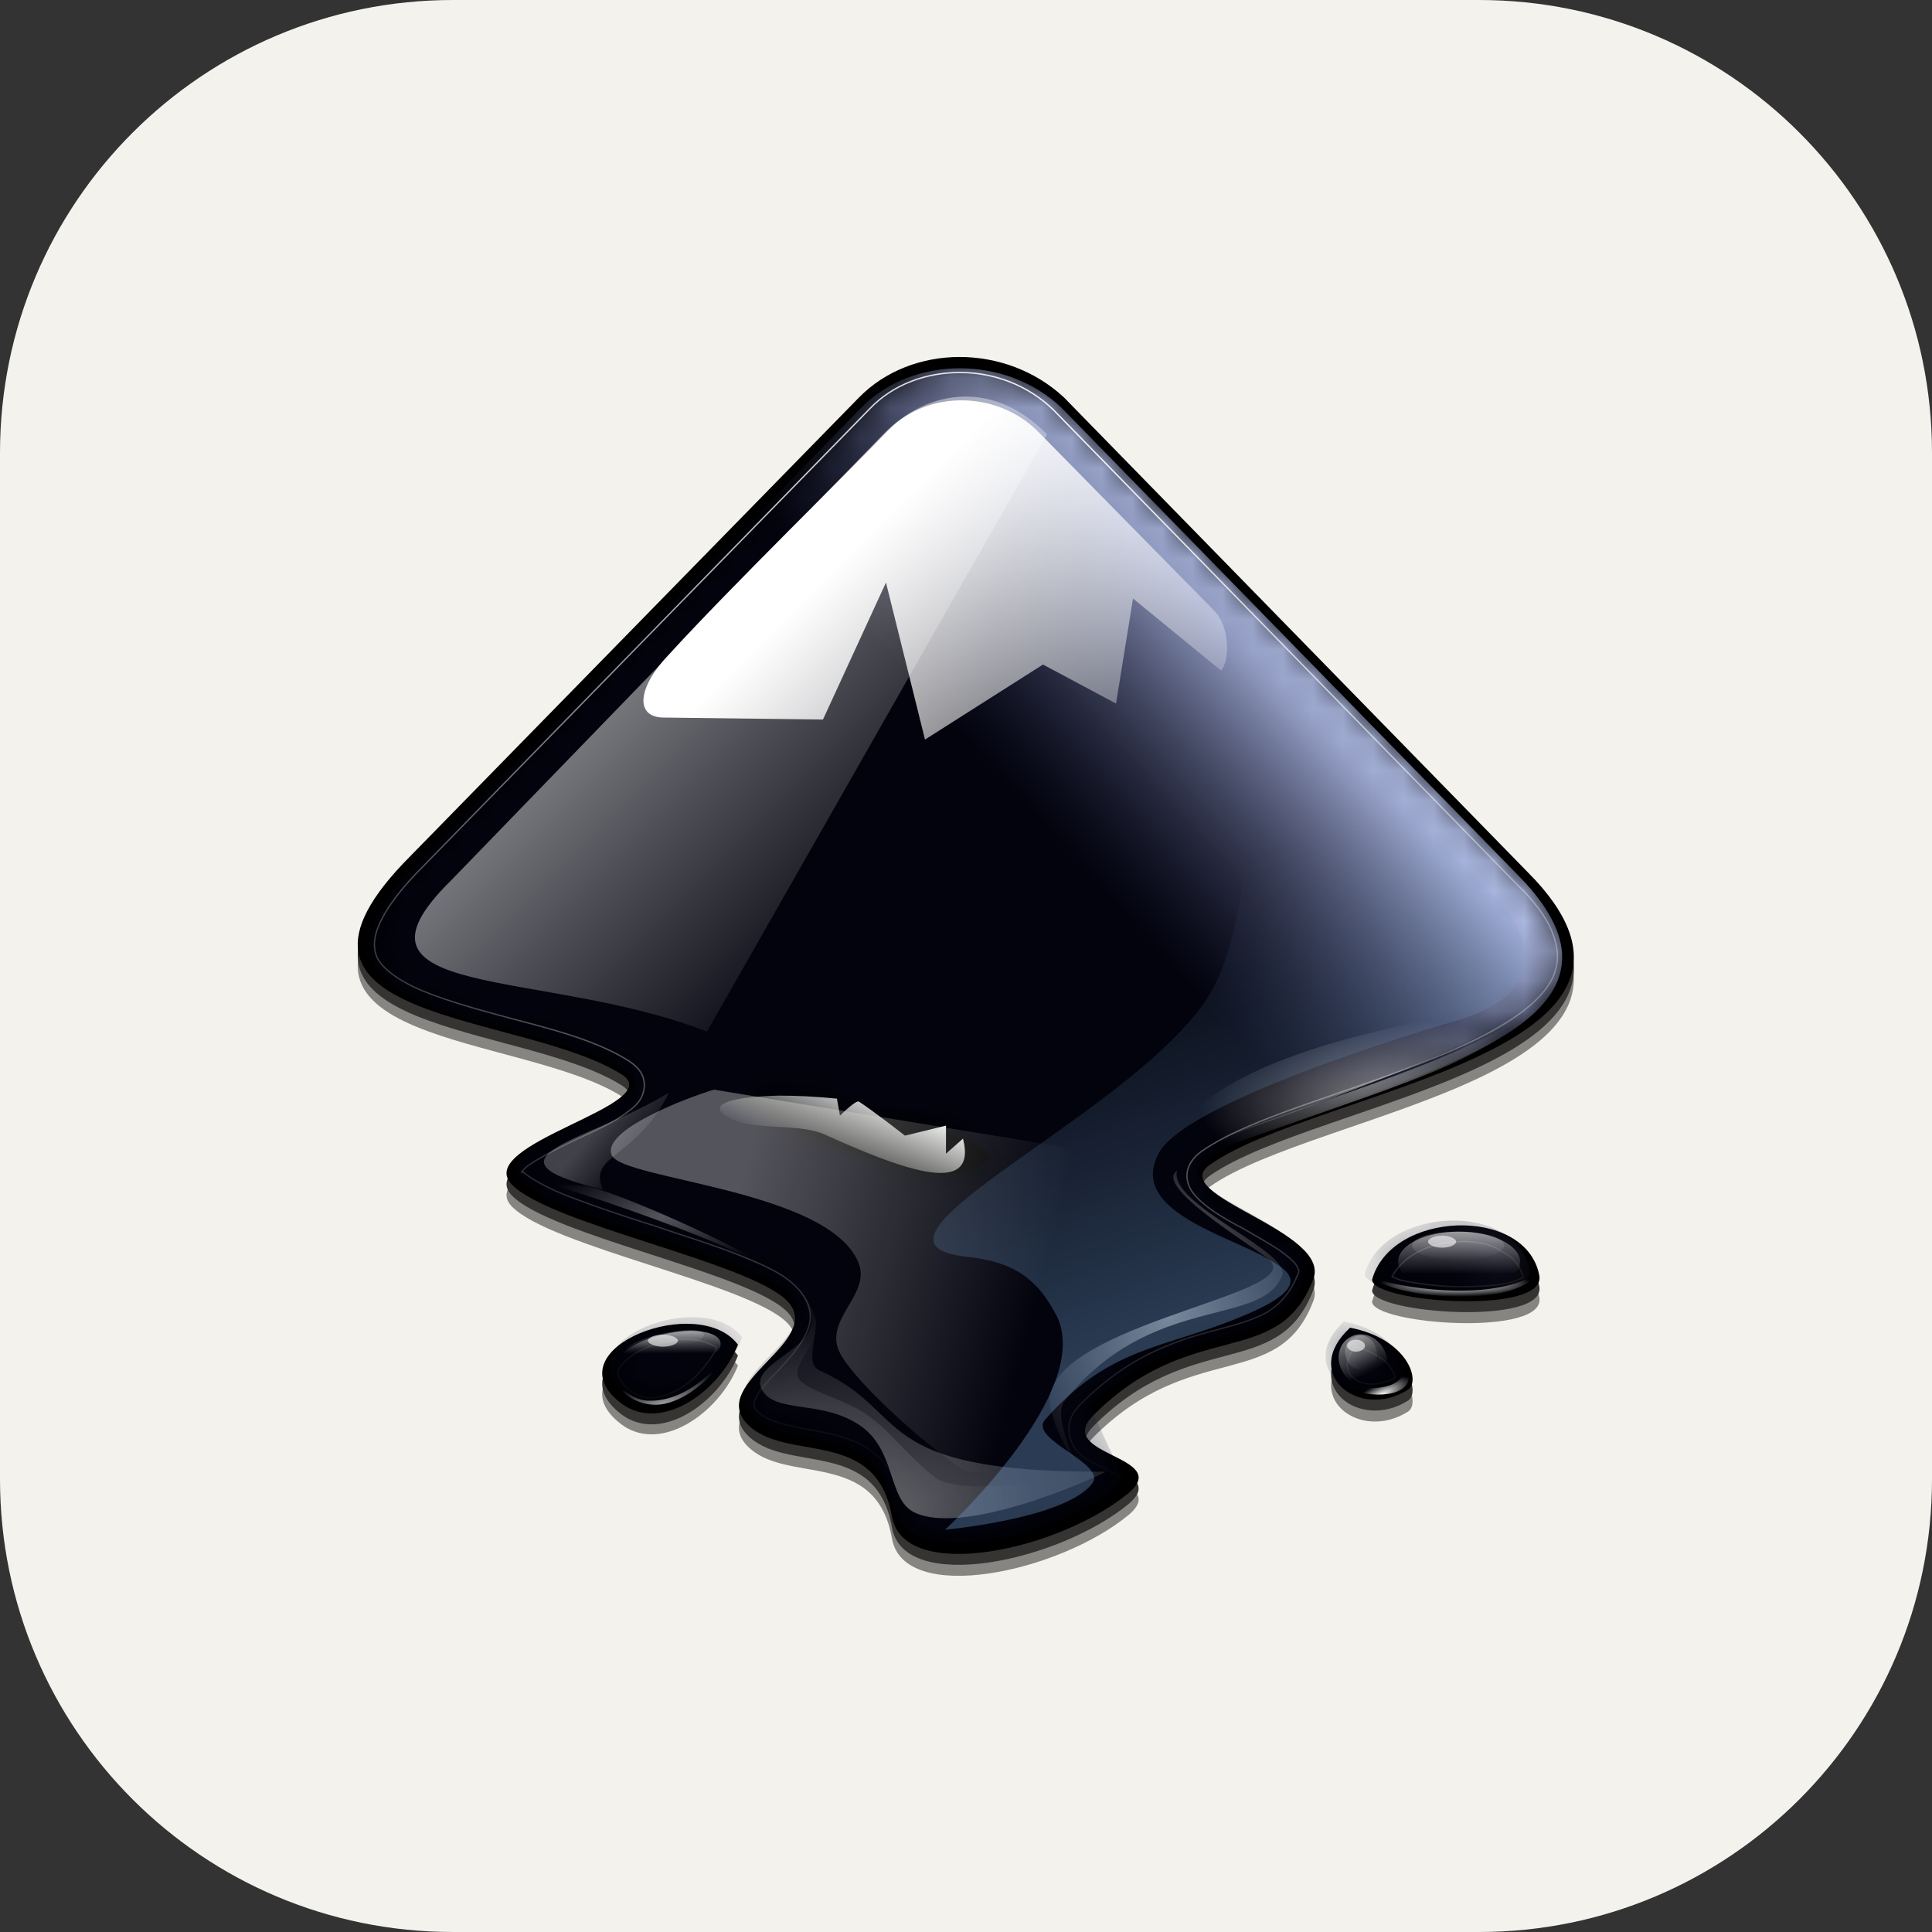 <svg width="64" height="64" viewBox="0 0 64 64" fill="none" xmlns="http://www.w3.org/2000/svg">
<rect x="0" y="0" width="64" height="64" fill="#333333" stroke="none"/>
<g clip-path="url(#clip0_1126_2247)">
<path d="M49 0H15C6.716 0 0 6.716 0 15V49C0 57.284 6.716 64 15 64H49C57.284 64 64 57.284 64 49V15C64 6.716 57.284 0 49 0Z" fill="#F4F2ED"/>
<g opacity="0.783">
<path d="M28.455 13.528L13.611 28.703C8.012 34.302 17.256 33.838 20.602 35.959C22.16 36.953 15.632 38.245 16.958 39.604C18.25 40.929 24.777 42.155 26.069 43.447C27.362 44.772 23.452 46.164 24.744 47.523C26.003 48.848 29.018 47.589 29.548 50.604C29.946 52.824 35.082 51.73 37.401 49.809C38.826 48.583 34.916 48.583 36.208 47.257C39.455 43.977 42.338 45.766 43.498 42.751C44.16 41.128 38.594 39.968 40.085 38.941C43.63 36.456 56.552 35.197 50.588 29.233L35.247 13.528C33.326 11.739 30.211 11.739 28.455 13.528ZM45.452 42.751C45.452 43.513 51.317 43.944 50.986 42.586C50.522 40.266 46.082 40.465 45.452 42.751ZM20.47 46.76C21.795 47.92 23.816 46.495 24.446 44.905C23.154 43.182 18.382 44.971 20.47 46.76ZM44.723 44.342C43.067 45.866 45.022 47.423 46.645 46.396C47.076 46.098 46.612 44.706 44.723 44.342Z" fill="black"/>
<path opacity="0.576" d="M28.455 13.859L13.611 29.034C8.012 34.667 17.256 34.203 20.602 36.323C22.16 37.317 15.632 38.61 16.958 39.968C18.25 41.293 24.777 42.519 26.069 43.812C27.362 45.137 23.452 46.529 24.744 47.887C26.003 49.212 29.018 47.953 29.548 50.968C29.946 53.188 35.082 52.095 37.401 50.173C38.826 48.947 34.916 48.947 36.208 47.622C39.455 44.342 42.338 46.131 43.498 43.116C44.16 41.492 38.594 40.333 40.085 39.305C43.597 36.82 56.552 35.561 50.588 29.597L35.247 13.859C33.326 12.07 30.211 12.07 28.455 13.859ZM45.452 43.116C45.452 43.878 51.317 44.309 50.986 42.95C50.522 40.631 46.082 40.796 45.452 43.116ZM20.47 47.092C21.795 48.251 23.816 46.827 24.446 45.236C23.154 43.547 18.382 45.336 20.47 47.092ZM44.723 44.706C43.067 46.23 45.022 47.788 46.645 46.76C47.076 46.462 46.612 45.038 44.723 44.706Z" fill="black"/>
</g>
<path d="M28.455 13.167L13.611 28.342C8.012 33.942 17.256 33.478 20.602 35.598C22.16 36.592 15.632 37.885 16.958 39.243C18.25 40.568 24.777 41.794 26.069 43.087C27.362 44.412 23.452 45.803 24.744 47.162C26.003 48.487 29.018 47.228 29.548 50.243C29.946 52.463 35.082 51.37 37.401 49.448C38.826 48.222 34.916 48.222 36.208 46.897C39.455 43.617 42.338 45.406 43.498 42.391C44.16 40.767 38.594 39.608 40.085 38.58C43.597 36.095 56.552 34.836 50.588 28.872L35.247 13.167C33.326 11.378 30.211 11.378 28.455 13.167ZM45.452 42.391C45.452 43.153 51.317 43.584 50.986 42.225C50.522 39.939 46.082 40.105 45.452 42.391ZM20.47 46.4C21.795 47.559 23.816 46.135 24.446 44.544C23.154 42.821 18.382 44.644 20.47 46.4ZM44.723 43.981C43.067 45.505 45.022 47.062 46.645 46.035C47.076 45.737 46.612 44.346 44.723 43.981Z" fill="black"/>
<mask id="mask0_1126_2247" style="mask-type:luminance" maskUnits="userSpaceOnUse" x="12" y="12" width="40" height="40">
<path d="M28.529 13.505L13.983 28.412C8.467 33.928 17.53 33.468 20.813 35.537C22.324 36.522 15.954 37.803 17.234 39.116C18.515 40.429 24.885 41.611 26.165 42.892C27.446 44.206 23.604 45.585 24.852 46.865C26.1 48.179 29.055 46.931 29.58 49.886C29.974 52.086 35.031 50.969 37.264 49.098L36.114 46.602C39.299 43.385 42.123 45.158 43.272 42.203C43.896 40.627 38.478 39.477 39.923 38.459C43.371 36.03 56.078 34.782 50.233 28.937L35.162 13.505C33.323 11.764 30.237 11.764 28.529 13.505V13.505ZM25.016 36.358C25.344 36.358 35.885 37.77 31.813 38.853C30.27 39.28 23.144 36.358 25.016 36.358ZM45.21 42.203C45.21 42.958 50.956 43.352 50.66 42.038C50.201 39.773 45.834 39.97 45.21 42.203V42.203ZM20.682 46.143C21.995 47.259 23.965 45.88 24.589 44.304C23.341 42.629 18.646 44.403 20.682 46.143ZM44.52 43.779C42.911 45.256 44.816 46.8 46.392 45.782C46.786 45.486 46.326 44.107 44.52 43.779Z" fill="white"/>
</mask>
<g mask="url(#mask0_1126_2247)">
<path d="M28.529 13.505L13.983 28.412C8.467 33.928 17.53 33.468 20.813 35.537C22.324 36.522 15.954 37.803 17.234 39.116C18.515 40.429 24.885 41.611 26.165 42.892C27.446 44.206 23.604 45.585 24.852 46.865C26.1 48.179 29.055 46.931 29.58 49.886C29.974 52.086 35.031 50.969 37.264 49.098L36.114 46.602C39.299 43.385 42.123 45.158 43.272 42.203C43.896 40.627 38.478 39.477 39.923 38.459C43.371 36.03 56.078 34.782 50.233 28.937L35.162 13.505C33.323 11.764 30.237 11.764 28.529 13.505ZM25.016 36.358C25.344 36.358 35.885 37.77 31.813 38.853C30.27 39.28 23.144 36.358 25.016 36.358ZM45.21 42.203C45.21 42.958 50.956 43.352 50.66 42.038C50.201 39.773 45.834 39.97 45.21 42.203ZM20.682 46.143C21.995 47.259 23.965 45.88 24.589 44.304C23.341 42.629 18.646 44.403 20.682 46.143ZM44.52 43.779C42.911 45.256 44.816 46.8 46.392 45.782C46.786 45.486 46.326 44.107 44.52 43.779Z" fill="url(#paint0_linear_1126_2247)"/>
</g>
<path opacity="0.505" d="M14.937 29.171C10.895 33.147 17.985 32.053 23.419 34.174L34.684 14.393C32.994 12.637 30.808 12.803 29.25 14.393L14.937 29.171Z" fill="url(#paint1_linear_1126_2247)"/>
<path d="M34.352 14.261L40.217 20.224C40.747 20.755 40.747 21.881 40.449 22.212L37.533 19.827L36.97 23.306L34.551 22.014L30.642 24.499L29.349 19.297L27.262 23.836L21.994 23.77C21 23.77 21.132 22.743 22.159 21.682C24.214 19.429 28.19 15.553 29.449 14.227C30.774 12.902 33.027 12.968 34.352 14.261Z" fill="url(#paint2_linear_1126_2247)"/>
<path opacity="0.217" d="M26.301 42.457C26.301 42.457 26.93 43.418 26.864 43.882C26.732 44.776 24.81 45.24 25.241 46.035C25.671 46.831 27.195 46.367 28.454 47.195C29.713 48.023 29.382 49.68 30.31 50.111C32.099 50.939 36.87 48.686 36.605 48.752C36.373 48.785 31.933 49.713 30.939 48.918C29.813 47.99 29.482 47.361 28.62 46.797C27.825 46.3 26.732 46.069 26.466 45.671C26.201 45.24 26.997 44.71 27.03 43.915C27.096 43.385 26.301 42.457 26.301 42.457Z" fill="url(#paint3_radial_1126_2247)"/>
<g opacity="0.276">
<path d="M26.301 42.457C26.301 42.457 26.93 43.418 26.864 43.882C26.732 44.776 24.81 45.24 25.241 46.035C25.671 46.831 27.195 46.367 28.454 47.195C29.713 48.023 29.382 49.68 30.31 50.111C32.099 50.939 36.87 48.686 36.605 48.752C28.72 48.785 30.21 46.764 27.162 45.406C26.732 45.207 26.963 44.677 27.03 43.882C27.096 43.385 26.301 42.457 26.301 42.457Z" fill="url(#paint4_radial_1126_2247)"/>
</g>
<path opacity="0.453" d="M39.687 38.315C46.744 35.731 49.03 35.366 51.349 33.014C48.633 35.3 42.934 36.526 38.295 38.547L39.687 38.315Z" fill="url(#paint5_radial_1126_2247)"/>
<g opacity="0.512">
<path d="M39.687 37.984C51.316 33.875 49.361 33.875 51.349 32.683C47.639 34.107 40.747 34.24 38.295 38.216L39.687 37.984Z" fill="url(#paint6_radial_1126_2247)"/>
</g>
<path opacity="0.286" d="M49.826 41.264C49.826 41.529 49.163 41.728 48.301 41.728C47.473 41.728 46.777 41.529 46.777 41.264C46.777 40.999 47.44 40.8 48.301 40.8C49.163 40.8 49.826 40.999 49.826 41.264Z" fill="url(#paint7_linear_1126_2247)"/>
<g opacity="0.621">
<path d="M50.357 41.794C50.357 42.358 49.429 42.788 48.336 42.788C47.209 42.788 46.315 42.324 46.315 41.794C46.315 41.231 47.242 40.8 48.336 40.8C49.462 40.8 50.357 41.264 50.357 41.794Z" fill="url(#paint8_linear_1126_2247)"/>
</g>
<path d="M45.553 42.358C46.282 43.02 50.258 43.352 50.92 42.159C49.628 43.086 46.779 42.755 45.553 42.358Z" fill="url(#paint9_radial_1126_2247)"/>
<path opacity="0.286" d="M45.553 44.578C45.685 44.876 45.619 45.207 45.354 45.34C45.089 45.472 44.757 45.34 44.625 45.075C44.492 44.776 44.559 44.445 44.824 44.312C45.089 44.147 45.42 44.279 45.553 44.578Z" fill="url(#paint10_linear_1126_2247)"/>
<g opacity="0.621">
<path d="M45.849 44.71C46.081 45.141 45.949 45.638 45.551 45.837C45.154 46.035 44.69 45.837 44.458 45.406C44.226 44.975 44.358 44.478 44.756 44.279C45.154 44.081 45.617 44.279 45.849 44.71Z" fill="url(#paint11_linear_1126_2247)"/>
</g>
<path d="M44.559 45.903C45.122 46.367 47.309 46.4 46.48 45.108C46.712 46.135 45.221 46.035 44.559 45.903Z" fill="url(#paint12_radial_1126_2247)"/>
<path d="M17.752 39.111C17.752 39.011 25.174 41.364 26.433 42.656C25.406 41.629 20.104 39.309 19.309 39.276C18.514 39.243 17.851 39.177 17.752 39.111Z" fill="url(#paint13_radial_1126_2247)"/>
<path opacity="0.286" d="M23.31 44.183C23.383 44.354 22.863 44.62 22.117 44.8C21.371 44.98 20.742 44.99 20.669 44.819C20.596 44.648 21.115 44.381 21.861 44.202C22.608 44.022 23.237 44.012 23.31 44.183Z" fill="url(#paint14_linear_1126_2247)"/>
<g opacity="0.621">
<path d="M23.844 44.405C24.019 44.758 23.373 45.239 22.453 45.487C21.533 45.735 20.608 45.654 20.444 45.322C20.269 44.968 20.915 44.488 21.835 44.24C22.755 43.992 23.669 44.052 23.844 44.405Z" fill="url(#paint15_linear_1126_2247)"/>
</g>
<g opacity="0.616">
<path d="M20.139 45.406C20.139 45.406 20.536 46.466 21.63 46.532C22.756 46.599 24.015 45.207 24.115 44.71C23.916 45.141 22.856 46.433 21.497 46.4C20.702 46.4 20.139 45.406 20.139 45.406Z" fill="url(#paint16_radial_1126_2247)"/>
</g>
<path d="M31.802 12.339C30.675 12.339 29.582 12.736 28.82 13.532L14.009 28.707C12.651 30.065 12.319 30.96 12.419 31.457C12.452 31.722 12.584 31.921 12.85 32.153C13.114 32.385 13.512 32.617 13.976 32.815C14.937 33.213 16.196 33.544 17.455 33.876C18.714 34.207 19.94 34.571 20.868 35.168C21 35.267 21.133 35.367 21.232 35.532C21.332 35.698 21.365 35.897 21.332 36.096C21.265 36.46 21.033 36.659 20.802 36.824C20.338 37.189 19.708 37.454 19.078 37.752C18.449 38.05 17.82 38.382 17.488 38.614C17.323 38.746 17.256 38.846 17.289 38.846C17.289 38.846 17.256 38.746 17.323 38.812C17.521 39.011 18.151 39.376 18.946 39.674C19.741 39.972 20.702 40.303 21.663 40.602C22.624 40.933 23.618 41.231 24.446 41.562C25.274 41.894 25.97 42.192 26.401 42.656C26.633 42.888 26.799 43.186 26.832 43.451C26.865 43.749 26.799 44.014 26.666 44.246C26.434 44.71 26.07 45.075 25.771 45.406C25.44 45.737 25.142 46.069 25.043 46.3C24.976 46.4 24.976 46.466 24.976 46.532C24.976 46.566 24.976 46.632 25.076 46.731C25.506 47.195 26.434 47.261 27.494 47.493C28.024 47.626 28.588 47.791 29.052 48.222C29.515 48.653 29.88 49.249 30.046 50.111C30.112 50.475 30.311 50.641 30.741 50.773C31.205 50.906 31.901 50.939 32.663 50.84C34.187 50.608 36.01 49.879 37.037 49.017L37.103 48.951C37.037 48.885 36.871 48.785 36.606 48.653C36.275 48.487 35.91 48.355 35.612 47.99C35.48 47.791 35.38 47.526 35.413 47.228C35.446 46.93 35.612 46.698 35.811 46.499C37.534 44.776 39.191 44.346 40.45 44.014C41.079 43.849 41.609 43.683 42.007 43.451C42.404 43.186 42.736 42.855 43.001 42.192C43.034 42.126 43.034 42.093 43.001 42.026C42.968 41.927 42.868 41.794 42.703 41.662C42.371 41.364 41.808 41.066 41.245 40.734C40.681 40.436 40.151 40.138 39.754 39.773C39.555 39.575 39.356 39.376 39.323 39.011C39.29 38.647 39.522 38.349 39.787 38.15C40.781 37.454 42.272 36.924 43.895 36.361C45.519 35.797 47.275 35.201 48.667 34.538C50.091 33.876 51.118 33.114 51.45 32.351C51.615 31.954 51.649 31.589 51.483 31.059C51.317 30.529 50.92 29.933 50.191 29.237L34.883 13.565C34.022 12.736 32.895 12.339 31.802 12.339ZM48.302 41.132C47.341 41.165 46.48 41.596 46.115 42.291C46.215 42.325 46.314 42.391 46.48 42.424C46.977 42.523 47.673 42.623 48.335 42.623C48.998 42.623 49.694 42.59 50.124 42.457C50.29 42.391 50.389 42.358 50.456 42.325C50.356 41.927 50.158 41.662 49.76 41.463C49.395 41.198 48.832 41.099 48.302 41.132ZM22.955 44.379C22.193 44.312 21.265 44.611 20.802 45.008C20.57 45.207 20.47 45.373 20.47 45.472C20.47 45.572 20.503 45.737 20.802 46.002C21.299 46.433 21.829 46.367 22.458 46.035C22.988 45.737 23.452 45.207 23.75 44.644C23.552 44.511 23.287 44.412 22.955 44.379ZM44.889 44.611C44.724 44.809 44.657 45.008 44.624 45.141C44.624 45.34 44.657 45.472 44.79 45.605C45.055 45.87 45.618 45.969 46.215 45.638C46.215 45.572 46.182 45.472 46.082 45.34C45.95 45.075 45.519 44.776 44.889 44.611Z" stroke="url(#paint17_radial_1126_2247)" stroke-width="0.045"/>
<g opacity="0.325">
<path d="M23.651 36.096C22.757 36.361 19.874 37.454 20.272 38.282C20.669 39.078 27.395 39.409 28.423 41.794C28.887 42.822 27.395 43.617 27.76 44.677C28.058 45.505 30.278 47.56 31.703 48.554C32.829 49.316 34.287 47.924 33.691 46.797C32.763 44.975 36.971 42.755 38.86 41.728C39.953 41.132 36.573 38.216 36.573 38.216L23.651 36.096Z" fill="url(#paint18_linear_1126_2247)"/>
</g>
<path d="M23.981 36.924C24.776 37.52 26.367 37.156 27.328 37.586C29.614 38.614 32.43 39.773 31.9 37.719L31.337 38.216V37.288L29.979 37.62C29.979 37.62 28.918 36.791 28.454 36.493C28.355 36.427 27.825 36.957 27.825 36.957L27.725 36.394C27.063 36.327 26.4 36.294 25.804 36.294C24.412 36.327 23.484 36.526 23.981 36.924Z" fill="url(#paint19_linear_1126_2247)"/>
<g opacity="0.478">
<path d="M38.991 38.779C38.693 39.906 42.801 41.463 42.47 42.258C41.807 43.981 38.096 42.821 35.247 46.433C34.849 46.963 35.81 48.819 35.678 48.587C35.545 48.355 34.551 46.831 34.816 46.068C35.611 43.716 43.431 42.821 42.006 41.695C41.178 41.065 38.229 39.276 38.991 38.779Z" fill="url(#paint20_radial_1126_2247)"/>
</g>
<path opacity="0.586" d="M48.235 41.132C48.235 41.231 48.036 41.331 47.771 41.331C47.506 41.331 47.307 41.231 47.307 41.132C47.307 41.032 47.506 40.933 47.771 40.933C48.036 40.933 48.235 41.032 48.235 41.132ZM45.219 44.578C45.219 44.677 45.087 44.776 44.921 44.776C44.756 44.776 44.623 44.677 44.623 44.578C44.623 44.478 44.756 44.379 44.921 44.379C45.087 44.379 45.219 44.478 45.219 44.578ZM22.457 44.412C22.457 44.511 22.225 44.611 21.96 44.611C21.695 44.611 21.463 44.511 21.463 44.412C21.463 44.312 21.695 44.213 21.96 44.213C22.225 44.213 22.457 44.312 22.457 44.412Z" fill="white"/>
<path opacity="0.251" d="M22.159 36.195C19.575 37.785 15.599 38.349 19.973 39.409C19.442 38.249 21.099 38.382 22.159 36.195Z" fill="url(#paint21_linear_1126_2247)"/>
<g opacity="0.363">
<path d="M31.305 50.674C31.305 50.674 35.281 50.31 36.175 49.15C36.706 48.487 34.055 47.692 34.618 47.029C36.772 44.578 38.594 44.677 41.112 43.617C43.63 42.59 42.703 42.093 41.874 41.629C40.483 40.867 37.368 40.038 38.395 38.183C39.423 36.327 48.468 33.743 48.468 33.743C51.218 32.815 50.854 31.125 49.528 29.701L41.477 21.716C41.477 21.716 41.874 29.336 40.251 32.616C38.23 36.626 27.528 41.132 32.001 41.629C33.591 41.794 34.353 42.358 34.983 43.55C36.308 46.069 31.305 50.674 31.305 50.674Z" fill="url(#paint22_linear_1126_2247)"/>
</g>
</g>
<defs>
<linearGradient id="paint0_linear_1126_2247" x1="44.798" y1="23.181" x2="37.034" y2="30.201" gradientUnits="userSpaceOnUse">
<stop stop-color="#C0CDF9"/>
<stop offset="1" stop-color="#07092D" stop-opacity="0.288"/>
</linearGradient>
<linearGradient id="paint1_linear_1126_2247" x1="21.683" y1="20.382" x2="30.7" y2="29.4" gradientUnits="userSpaceOnUse">
<stop stop-color="white"/>
<stop offset="1" stop-color="white" stop-opacity="0"/>
</linearGradient>
<linearGradient id="paint2_linear_1126_2247" x1="27.702" y1="18.721" x2="38.426" y2="29.445" gradientUnits="userSpaceOnUse">
<stop stop-color="white"/>
<stop offset="1" stop-color="white" stop-opacity="0"/>
</linearGradient>
<radialGradient id="paint3_radial_1126_2247" cx="0" cy="0" r="1" gradientUnits="userSpaceOnUse" gradientTransform="translate(25.178 49.703) scale(9.101 6.085)">
<stop stop-color="white"/>
<stop offset="1" stop-color="white" stop-opacity="0"/>
</radialGradient>
<radialGradient id="paint4_radial_1126_2247" cx="0" cy="0" r="1" gradientUnits="userSpaceOnUse" gradientTransform="translate(30.016 49.922) scale(11.61 7.769)">
<stop stop-color="white"/>
<stop offset="1" stop-color="white" stop-opacity="0"/>
</radialGradient>
<radialGradient id="paint5_radial_1126_2247" cx="0" cy="0" r="1" gradientUnits="userSpaceOnUse" gradientTransform="translate(44.823 35.779) scale(6.479 2.747)">
<stop stop-color="white"/>
<stop offset="1" stop-color="white" stop-opacity="0"/>
</radialGradient>
<radialGradient id="paint6_radial_1126_2247" cx="0" cy="0" r="1" gradientUnits="userSpaceOnUse" gradientTransform="translate(46.203 36.541) scale(6.479 2.747)">
<stop stop-color="white"/>
<stop offset="1" stop-color="white" stop-opacity="0"/>
</radialGradient>
<linearGradient id="paint7_linear_1126_2247" x1="48.318" y1="40.55" x2="48.341" y2="41.744" gradientUnits="userSpaceOnUse">
<stop stop-color="white"/>
<stop offset="1" stop-color="white" stop-opacity="0"/>
</linearGradient>
<linearGradient id="paint8_linear_1126_2247" x1="48.335" y1="40.392" x2="48.335" y2="42.206" gradientUnits="userSpaceOnUse">
<stop stop-color="white"/>
<stop offset="1" stop-color="white" stop-opacity="0"/>
</linearGradient>
<radialGradient id="paint9_radial_1126_2247" cx="0" cy="0" r="1" gradientUnits="userSpaceOnUse" gradientTransform="translate(48.245 42.567) scale(2.666 0.395)">
<stop stop-color="white"/>
<stop offset="1" stop-color="white" stop-opacity="0"/>
</radialGradient>
<linearGradient id="paint10_linear_1126_2247" x1="44.765" y1="44.242" x2="45.352" y2="45.281" gradientUnits="userSpaceOnUse">
<stop stop-color="white"/>
<stop offset="1" stop-color="white" stop-opacity="0"/>
</linearGradient>
<linearGradient id="paint11_linear_1126_2247" x1="44.539" y1="43.866" x2="45.362" y2="45.483" gradientUnits="userSpaceOnUse">
<stop stop-color="white"/>
<stop offset="1" stop-color="white" stop-opacity="0"/>
</linearGradient>
<radialGradient id="paint12_radial_1126_2247" cx="0" cy="0" r="1" gradientUnits="userSpaceOnUse" gradientTransform="translate(45.746 46.223) rotate(-26.903) scale(1.154 0.392)">
<stop stop-color="white"/>
<stop offset="1" stop-color="white" stop-opacity="0"/>
</radialGradient>
<radialGradient id="paint13_radial_1126_2247" cx="0" cy="0" r="1" gradientUnits="userSpaceOnUse" gradientTransform="translate(21.914 40.311) scale(4.303 1.751)">
<stop stop-color="white" stop-opacity="0.33"/>
<stop offset="1" stop-color="white" stop-opacity="0"/>
</radialGradient>
<linearGradient id="paint14_linear_1126_2247" x1="21.775" y1="44.037" x2="21.824" y2="44.626" gradientUnits="userSpaceOnUse">
<stop stop-color="white"/>
<stop offset="1" stop-color="white" stop-opacity="0"/>
</linearGradient>
<linearGradient id="paint15_linear_1126_2247" x1="21.706" y1="43.984" x2="21.712" y2="44.837" gradientUnits="userSpaceOnUse">
<stop stop-color="white"/>
<stop offset="1" stop-color="white" stop-opacity="0"/>
</linearGradient>
<radialGradient id="paint16_radial_1126_2247" cx="0" cy="0" r="1" gradientUnits="userSpaceOnUse" gradientTransform="translate(21.96 46.514) rotate(-15.496) scale(2.438 0.911)">
<stop stop-color="white"/>
<stop offset="1" stop-color="white" stop-opacity="0"/>
</radialGradient>
<radialGradient id="paint17_radial_1126_2247" cx="0" cy="0" r="1" gradientUnits="userSpaceOnUse" gradientTransform="translate(33.6 16.533) scale(33.708 33.177)">
<stop stop-color="white"/>
<stop offset="1" stop-color="white" stop-opacity="0"/>
</radialGradient>
<linearGradient id="paint18_linear_1126_2247" x1="24.135" y1="40.791" x2="34.251" y2="43.466" gradientUnits="userSpaceOnUse">
<stop stop-color="white"/>
<stop offset="1" stop-color="white" stop-opacity="0"/>
</linearGradient>
<linearGradient id="paint19_linear_1126_2247" x1="28.557" y1="36.038" x2="27.42" y2="38.644" gradientUnits="userSpaceOnUse">
<stop stop-color="#EEEEEC"/>
<stop offset="1" stop-color="#EEEEEC" stop-opacity="0"/>
</linearGradient>
<radialGradient id="paint20_radial_1126_2247" cx="0" cy="0" r="1" gradientUnits="userSpaceOnUse" gradientTransform="translate(38.719 43.572) scale(5.3 6.738)">
<stop stop-color="white"/>
<stop offset="1" stop-color="white" stop-opacity="0"/>
</radialGradient>
<linearGradient id="paint21_linear_1126_2247" x1="19.83" y1="37.21" x2="21.423" y2="38.476" gradientUnits="userSpaceOnUse">
<stop stop-color="white"/>
<stop offset="1" stop-color="white" stop-opacity="0"/>
</linearGradient>
<linearGradient id="paint22_linear_1126_2247" x1="41.673" y1="42.985" x2="36.944" y2="30.252" gradientUnits="userSpaceOnUse">
<stop stop-color="#729FCF"/>
<stop offset="1" stop-color="#729FCF" stop-opacity="0"/>
</linearGradient>
<clipPath id="clip0_1126_2247">
<rect width="64" height="64" fill="white"/>
</clipPath>
</defs>
</svg>

